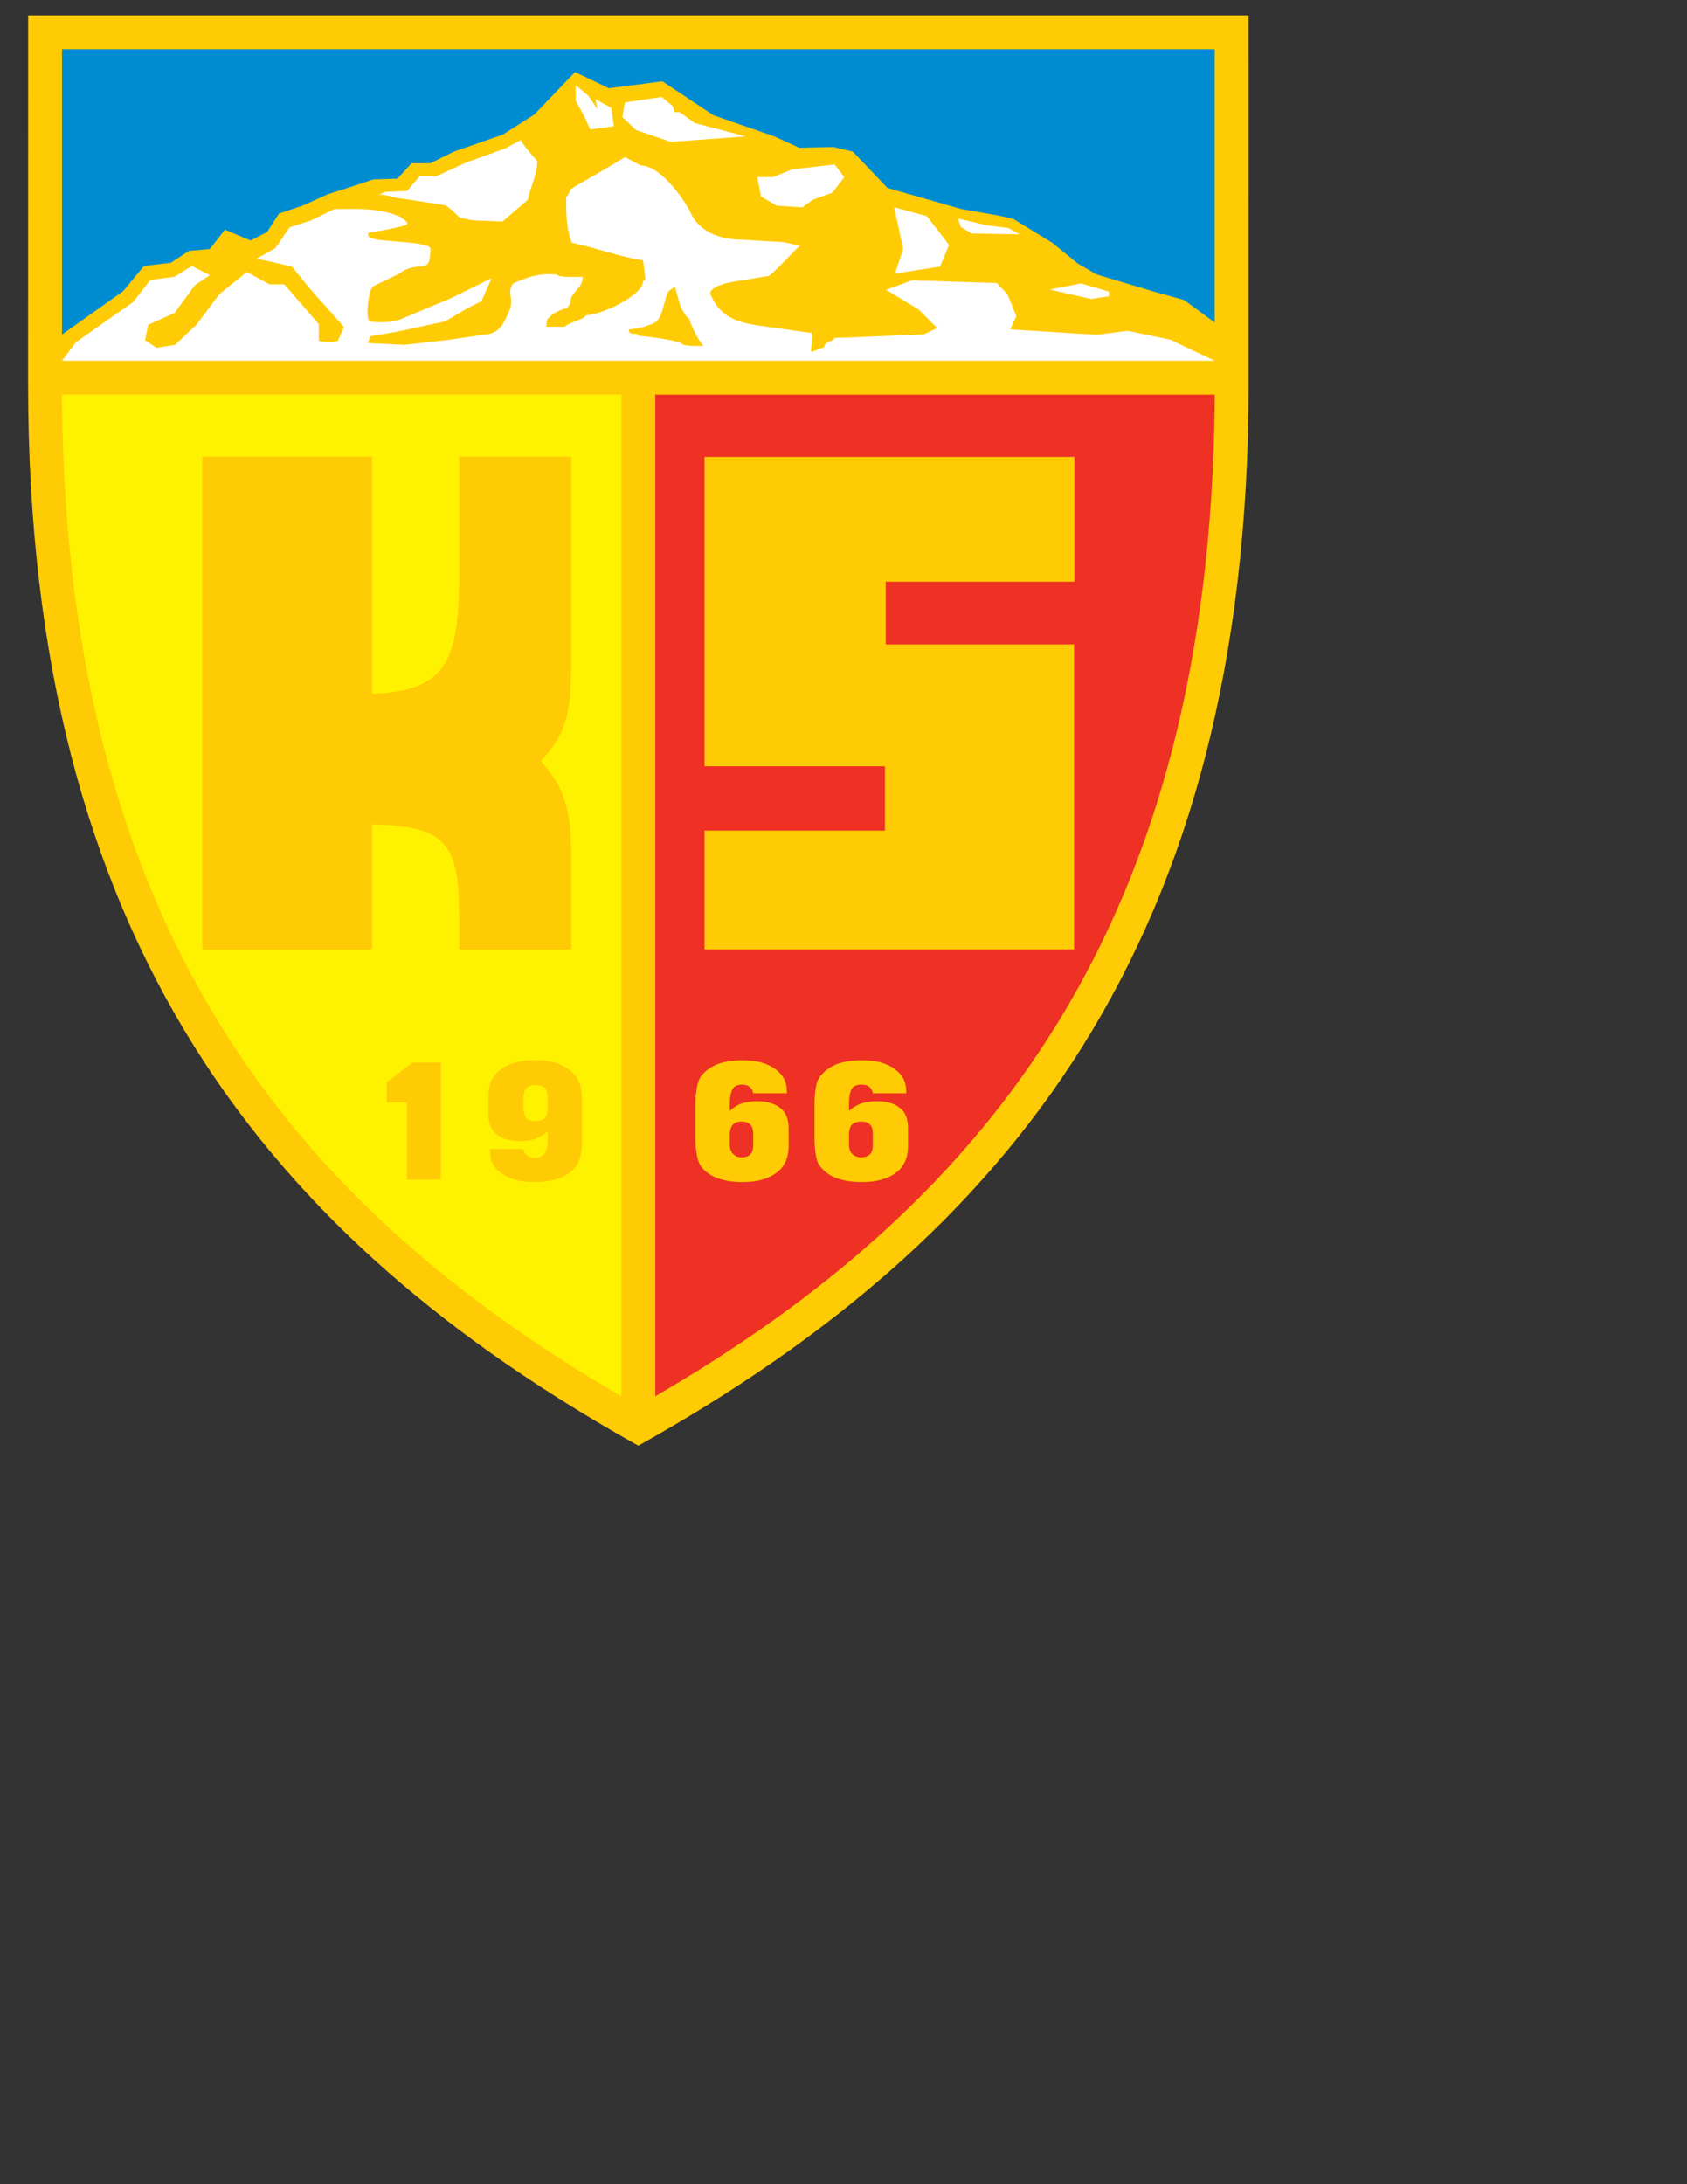 <?xml version="1.0" encoding="iso-8859-1"?>
<!-- Generator: Adobe Illustrator 24.0.1, SVG Export Plug-In . SVG Version: 6.00 Build 0)  -->
<svg version="1.1" id="Layer_1" xmlns="http://www.w3.org/2000/svg" xmlns:xlink="http://www.w3.org/1999/xlink" x="0px" y="0px"
	 viewBox="0 0 612 792" style="enable-background:new 0 0 612 792;" xml:space="preserve">
<rect x="0" y="0" width="612" height="792" fill="#333333" stroke="none"/>
<path style="fill:#FFCB05;" d="M10.209,5.574l-0.021,133.643l0,0c0.021,202.215,86.68,309.677,221.391,384.997
	c134.71-75.319,221.368-182.782,221.39-384.997l0,0L452.946,5.574H10.209L10.209,5.574z"/>
<path style="fill:#008CD1;" d="M22.485,17.849h418.186v99.1l-11.099-8.163l-10.104-2.801l-21.578-6.444l-6.829-3.925l-9.289-7.566
	l-14.202-8.686l-4.918-1.121l-14.202-2.522l-26.496-7.565L309.39,54.984l-7.1-1.68l-12.293,0.28l-9.285-4.204l-21.853-7.566
	l-18.575-12.329l-19.392,2.523l-12.29-5.886L193.85,41.533l-11.472,7.287l-17.755,6.164l-8.467,4.204h-6.829l-5.188,5.604
	l-8.743,0.28l-8.466,2.803l-7.921,2.523l-9.286,4.203l-8.468,2.802l-4.369,6.726l-6.012,3.082l-9.285-3.923l-5.463,7.005
	l-7.573,0.676l-6.606,4.333l-9.684,1.121l-7.648,9.186l-22.128,15.693V17.849L22.485,17.849z"/>
<path style="fill:#EE3124;" d="M237.719,143.075H440.67v3.123l0,0c-2.018,187.849-80.902,289.125-202.951,360.09l0,0V143.075
	L237.719,143.075z"/>
<path style="fill:#FFF200;" d="M225.436,143.075H22.485v3.123l0,0c2.018,187.849,80.9,289.123,202.951,360.09l0,0V143.075
	L225.436,143.075z"/>
<path style="fill:#FFFFFF;" d="M281.802,74.589l-5.73-3.339l-1.347-7.042h5.733l6.792-2.758l15.497-1.814l3.536,4.572l-4.314,5.662
	l-7.077,2.541l-3.821,2.76L281.802,74.589L281.802,74.589z M347.608,79.234l10.4,2.47l7.783,0.943l4.035,2.322l-17.337-0.289
	l-4.032-2.468L347.608,79.234L347.608,79.234z M188.898,50.779c0.778,1.67,5.167,6.824,6.015,7.62c0,5.083-2.618,9.438-3.397,14.01
	l-9.198,7.914l0,0l-9.126-0.364l0,0c-3.467-0.072-3.185-0.652-6.227-0.87c0,0-4.246-4.212-5.449-4.646l0,0l-15.779-2.468l0,0
	c-2.829,0-5.307-1.668-8.278-1.306l0,0l2.266-1.089l7.994-0.363l4.529-5.3h6.015l10.684-4.936l14.366-5.153L188.898,50.779
	L188.898,50.779z M440.732,130.807H22.485l5.014-6.638l8.705-6.172l12.026-8.42l6.298-8.058l8.776-1.161l6.296-3.92l6.509,3.339
	l-5.447,3.701l-7.359,10.018l-9.555,4.282l-1.131,5.59l4.176,2.759l6.721-1.089l7.712-7.259l8.42-11.178l9.907-7.985l8.209,4.5
	h5.375l12.526,14.446v6.098l4.173,0.508l2.689-0.508l2.265-5.083l-12.384-13.937l-6.509-7.984l-12.735-2.905l6.721-3.776
	l5.165-7.549l7.713-2.468l8.491-4.137l7.43-0.072l0,0c6.934,0.072,12.17,0.944,16.417,2.83c1.414,1.089,3.677,2.251,2.122,3.049
	c-2.337,0.797-11.818,2.685-13.445,2.685c-1.062,2.034,1.486,2.104,2.617,2.468c4.104,0.872,19.741,1.017,19.741,3.339
	c0,10.526-3.679,3.485-11.533,9.219l0,0l-9.127,4.427l0,0c-1.911,0.872-3.113,12.703-1.203,12.85
	c2.901,0.289,7.148,0.507,10.755-0.727l0,0l18.397-7.693l14.93-7.334l-3.679,8.35l-5.093,2.541l-8.139,4.791l-17.9,3.846
	l-9.27,1.598l-0.848,2.395l13.23,0.654l16.276-1.815l13.302-1.959l0,0c5.163-0.291,6.932-5.009,7.852-7.113
	c3.186-6.026-0.635-7.261,1.98-11.325c5.591-2.54,9.695-3.848,16.134-3.266c0,1.233,7.924,0.797,9.199,0.797
	c0,4.646-4.529,5.081-4.529,9.728l0,0l-1.203,1.67l0,0c-0.849,0-6.156,2.106-6.156,3.339c-1.273,0-1.273,2.541-1.273,3.412l0,0h6.58
	l0,0c1.626-1.67,7.004-2.541,7.782-4.21c4.953,0,20.661-6.896,20.661-12.414l0,0l0.85-0.435l0,0c0-1.233-0.85-7.114-0.85-7.114
	c-6.862-0.725-17.619-4.645-25.828-6.316c-2.052-5.516-2.052-10.162-2.052-16.477c0.851-0.871,1.275-2.106,1.7-2.977
	c3.961-2.541,8.419-4.719,19.668-11.614l0,0l5.661,3.049l0,0c7.571,0,16.346,13.283,18.116,17.131
	c2.901,6.534,10.045,9.798,19.032,9.798l0,0l14.648,0.872l6.014,1.307l0,0c-0.424,0-10.542,10.96-11.391,10.96l0,0l-13.231,2.178
	l0,0c-5.237,0.871-8.421,2.905-7.926,4.356c3.469,8.273,9.624,10.235,17.195,11.396l0,0l19.6,2.759l0,0
	c0.708,1.524-0.849,7.186,0.071,6.823l0,0l4.458-1.67l0,0c0-2.104,3.607-2.032,3.607-3.338l0,0l32.548-1.307l4.813-2.324
	l-6.723-6.749l-11.815-7.115l9.41-3.41l30.78,0.943l3.89,4.137l3.184,7.913l-2.193,4.79l31.417,1.96l11.18-1.452l15.637,3.266l0,0
	C424.733,123.296,440.235,130.663,440.732,130.807L440.732,130.807z M228.099,119.448c0,2.758,3.537,0.727,3.537,2.324
	c1.628,0,15.994,1.742,15.994,3.194c2.686,0.654,5.375,0.435,7.782,0.435c-1.061,0-5.308-8.202-5.308-9.798
	c-0.92,0-3.183-4.212-3.324-4.791l0,0l-1.983-6.896l-2.123,1.597l0,0c-1.414,1.089-2.051,9.436-4.811,11.251
	C235.882,118.071,230.575,119.448,228.099,119.448L228.099,119.448z M324.681,99.197l2.972-8.93l-3.253-15.098l11.818,3.192
	l8.064,10.454l-3.253,7.841L324.681,99.197L324.681,99.197z M221.731,39.092l-5.732-3.122l0.776,3.703l-3.253-4.865l-4.67-3.92
	v5.662l3.042,5.517l2.194,4.863l8.631-1.161L221.731,39.092L221.731,39.092z M226.683,37.133l-0.919,5.298l4.952,4.719l12.595,4.283
	l27.241-1.961l-18.539-4.863l-5.449-3.918h-1.91l-0.564-2.179l-4.035-3.338L226.683,37.133L226.683,37.133z M392.185,102.753
	l-11.321,2.251l15,3.412l6.44-1.017v-1.669L392.185,102.753L392.185,102.753z"/>
<path style="fill:#FFCB05;" d="M255.601,165.671h134.19v45.262h-68.465v22.74h68.32v110.608H255.601v-43.11h65.436v-23.313h-65.436
	V165.671L255.601,165.671z M73.365,344.354V165.599h61.611v85.935l0,0c27.415-0.789,31.021-13.056,31.601-39.454l0,0v-46.481h40.617
	v75.247l0,0c0,17.788-1.731,25.034-10.968,35.148c8.442,9.396,11.185,17.644,10.968,34.931l0,0v33.428h-40.617v-11.836l0,0
	c0-26.757-4.763-32.998-31.601-33.572l0,0v45.407H73.365L73.365,344.354z M328.756,396.43h-12.121l0,0
	c-0.144-1.003-0.576-1.864-1.369-2.368c-0.722-0.645-1.731-0.788-2.743-0.788c-1.585,0-2.81,0.5-3.534,1.505
	c-0.579,1.005-1.01,2.941-1.01,5.883l0,0v2.151l0,0c1.227-1.148,2.741-2.01,4.329-2.655c1.876-0.502,3.75-0.86,5.555-0.86
	c3.966,0,6.78,0.86,8.658,2.51c2.018,1.508,2.884,4.089,2.884,7.246l0,0v6.599l0,0c0,4.159-1.442,7.387-4.329,9.54
	c-2.884,2.223-6.996,3.441-12.337,3.441c-3.75,0-6.564-0.5-9.089-1.361c-2.38-0.859-4.402-2.223-5.917-4.089
	c-0.792-0.931-1.441-2.294-1.659-3.873c-0.362-1.507-0.578-3.801-0.578-6.528l0,0v-12.481l0,0c0-2.725,0.216-4.877,0.578-6.382
	c0.217-1.722,0.866-2.871,1.659-3.876c1.515-1.865,3.537-3.228,5.917-4.231c2.525-0.861,5.338-1.365,9.089-1.365
	c4.907,0,8.874,1.007,11.688,3.087c2.887,2.008,4.329,4.663,4.329,8.248l0,0V396.43L328.756,396.43z M285.441,396.43h-12.19l0,0
	c-0.144-1.003-0.637-1.784-1.371-2.368c-0.718-0.569-1.659-0.788-2.669-0.788c-1.588,0-2.787,0.517-3.392,1.505
	c-0.621,1.02-1.082,2.944-1.082,5.883l0,0v2.151l0,0c1.229-1.148,2.631-2.116,4.259-2.655c1.841-0.611,3.677-0.86,5.554-0.86
	c3.896,0,6.686,0.971,8.585,2.51c2.001,1.623,2.957,4.089,2.957,7.246l0,0v6.599l0,0c0,4.159-1.505,7.401-4.329,9.54
	c-2.947,2.235-6.997,3.441-12.335,3.441c-3.609,0-6.494-0.5-8.947-1.361c-2.454-0.859-4.515-2.247-5.988-4.089
	c-0.765-0.956-1.296-2.314-1.588-3.873c-0.288-1.54-0.649-3.801-0.649-6.528l0,0v-12.481l0,0c0-2.725,0.373-4.841,0.649-6.382
	c0.304-1.704,0.8-2.866,1.588-3.876c1.449-1.86,3.51-3.29,5.988-4.231c2.429-0.923,5.337-1.365,8.947-1.365
	c4.976,0,8.784,1.031,11.685,3.087c2.871,2.032,4.328,4.663,4.328,8.248l0,0V396.43L285.441,396.43z M177.757,416.66h12.122l0,0
	c0.215,1.005,0.649,1.865,1.442,2.294c0.649,0.717,1.658,0.86,2.67,0.86c1.659,0,2.884-0.501,3.534-1.505
	c0.795-1.005,1.155-3.012,1.155-5.882l0,0v-2.153l0,0c-1.372,1.148-2.815,2.01-4.472,2.654c-1.588,0.647-3.537,0.861-5.339,0.861
	c-3.896,0-6.783-0.861-8.587-2.367c-2.092-1.648-3.1-4.232-3.1-7.39l0,0v-6.599l0,0c0-4.159,1.442-7.387,4.329-9.539
	c2.813-2.223,6.996-3.445,12.48-3.445c3.534,0,6.493,0.504,8.801,1.365c2.454,1.003,4.473,2.366,5.987,4.231
	c0.795,1.005,1.373,2.296,1.805,3.876c0.433,1.505,0.576,3.657,0.576,6.382l0,0v12.481l0,0c0,2.727-0.144,4.88-0.576,6.385
	c-0.433,1.722-1.01,3.084-1.805,4.016c-1.514,1.866-3.533,3.23-5.987,4.089c-2.308,0.861-5.268,1.361-8.801,1.361
	c-5.122,0-9.018-1.001-11.904-3.081c-2.887-1.867-4.329-4.664-4.329-8.037l0,0V416.66L177.757,416.66z M147.607,427.778V399.73
	h-7.286v-7.316l9.233-7.103h10.385v42.393L147.607,427.778L147.607,427.778z M189.879,398.295v3.371l0,0
	c0,1.652,0.433,2.87,1.008,3.731c0.867,0.644,1.949,1.148,3.321,1.148c1.657,0,2.667-0.504,3.533-1.148
	c0.579-0.861,0.939-2.08,0.939-3.731l0,0v-3.371l0,0c0-1.72-0.36-2.868-0.939-3.73c-0.866-0.644-1.876-1.148-3.533-1.148
	c-1.373,0-2.454,0.504-3.321,1.148C190.311,395.427,189.879,396.576,189.879,398.295L189.879,398.295z M273.25,414.794v-3.372l0,0
	c0-1.507-0.232-2.775-1.01-3.587c-0.676-0.706-1.588-1.148-3.246-1.148c-1.372,0-2.402,0.341-3.177,1.148
	c-0.668,0.698-1.082,2.082-1.082,3.587l0,0v3.372l0,0c0,1.723,0.449,2.854,1.082,3.516c0.811,0.846,1.804,1.361,3.177,1.361
	c1.658,0,2.646-0.522,3.246-1.146C273.083,417.643,273.25,416.517,273.25,414.794L273.25,414.794z M316.635,414.794v-3.372l0,0
	c0-1.507-0.144-2.87-1.008-3.587c-0.65-0.789-1.66-1.148-3.318-1.148c-1.371,0-2.383,0.36-3.319,1.148
	c-0.579,0.717-1.01,2.08-1.01,3.587l0,0v3.372l0,0c0,1.723,0.431,2.871,1.01,3.516c0.936,0.86,1.948,1.361,3.319,1.361
	c1.659,0,2.668-0.501,3.318-1.146C316.491,417.665,316.635,416.517,316.635,414.794L316.635,414.794z"/>
</svg>
